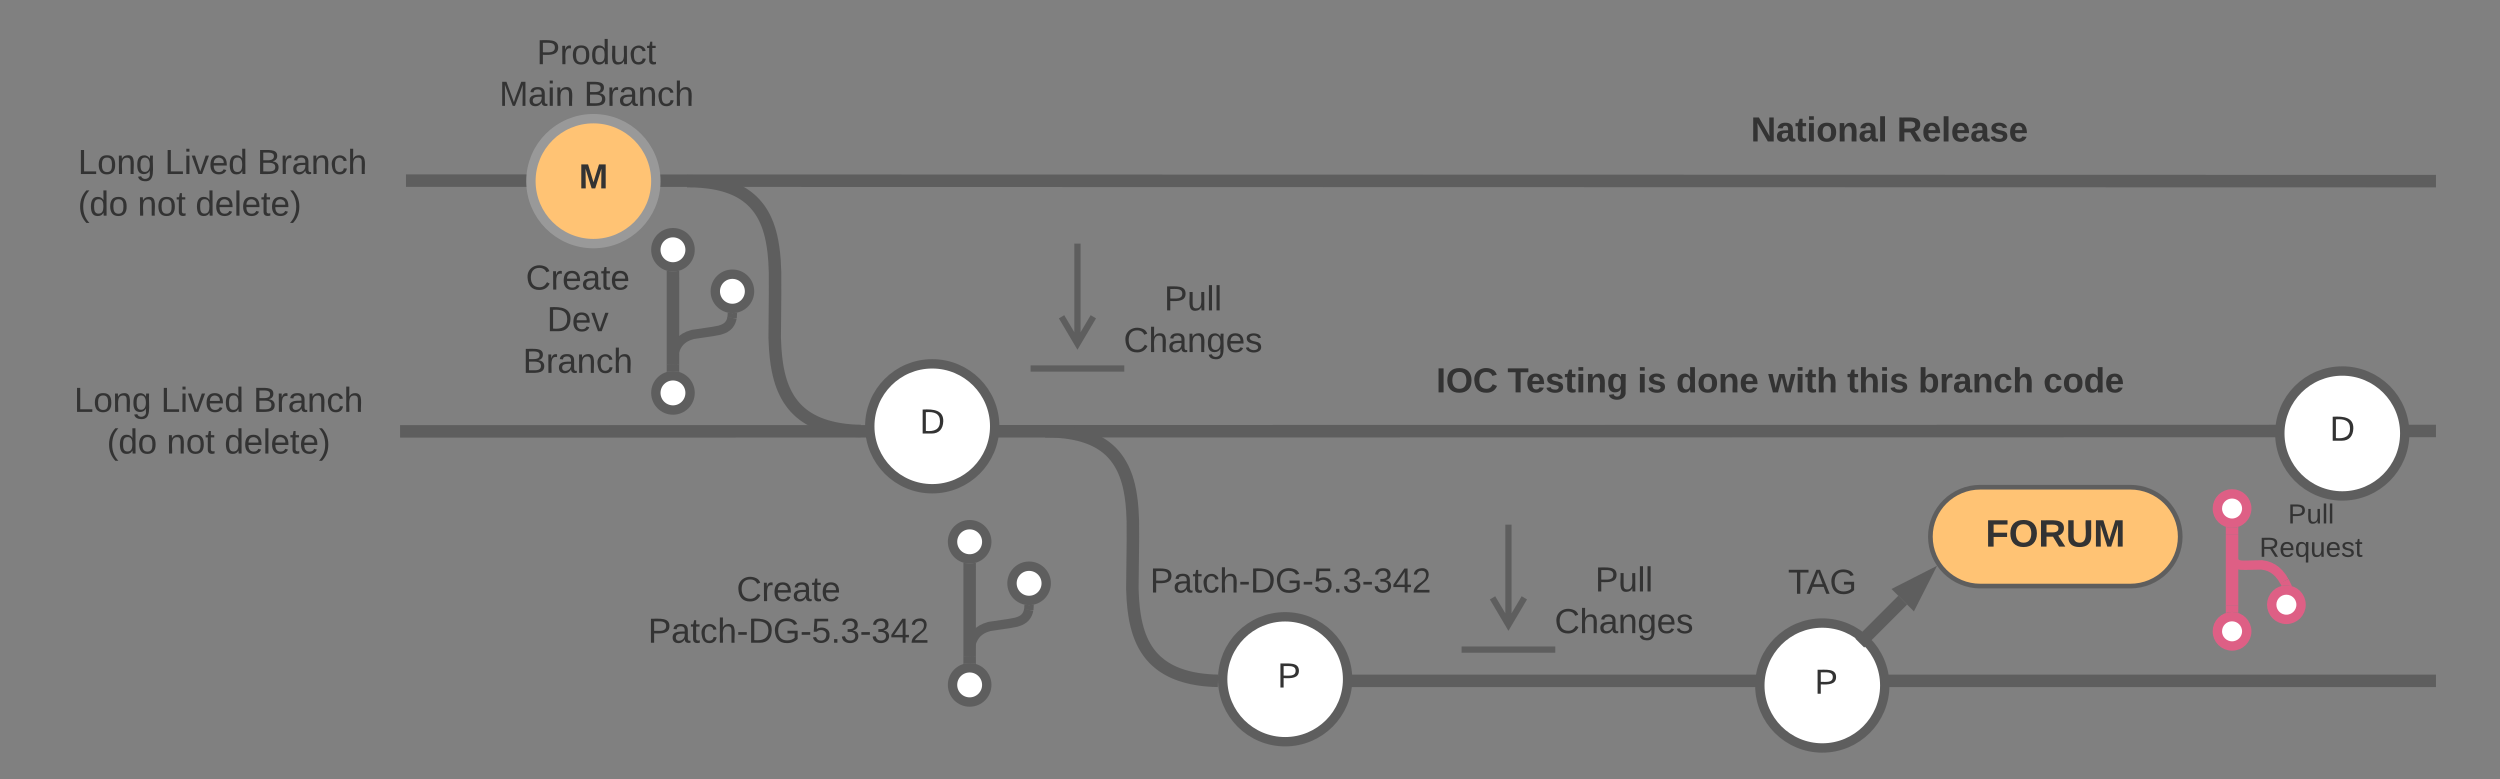 <svg xmlns="http://www.w3.org/2000/svg" xmlns:xlink="http://www.w3.org/1999/xlink" xmlns:lucid="lucid" width="1601" height="499"><rect width="100%" height="100%" fill="#808080" stroke="none"/><g transform="translate(-1700 -164)" lucid:page-tab-id="uEUKbwD0WcLB"><path d="M1964 279.67l1292 .33M1964.1 279.67h-4.1M3255.9 280h4.1" stroke="#5e5e5e" stroke-width="8" fill="none"/><path d="M1962 190c0-3.3 2.7-6 6-6h228c3.3 0 6 2.7 6 6v48c0 3.3-2.7 6-6 6h-228c-3.3 0-6-2.7-6-6z" fill="none"/><use xlink:href="#a" transform="matrix(1,0,0,1,1962,184) translate(81.759 21.111)"/><use xlink:href="#b" transform="matrix(1,0,0,1,1962,184) translate(57.747 47.778)"/><use xlink:href="#c" transform="matrix(1,0,0,1,1962,184) translate(111.944 47.778)"/><path d="M1960.2 440.26L3256 440M1960.3 440.26h-4.1M3255.9 440h4.1" stroke="#5e5e5e" stroke-width="8" fill="none"/><path d="M2120 280c0 22.1-17.9 40-40 40s-40-17.9-40-40 17.9-40 40-40 40 17.9 40 40z" stroke="#999" stroke-width="6" fill="#ffc374"/><use xlink:href="#d" transform="matrix(1,0,0,1,2045,245) translate(25.772 39.653)"/><path d="M2337 437c0 22.1-17.9 40-40 40s-40-17.9-40-40 17.9-40 40-40 40 17.9 40 40z" stroke="#5e5e5e" stroke-width="6" fill="#fff"/><use xlink:href="#e" transform="matrix(1,0,0,1,2262,402) translate(27.006 39.653)"/><path d="M3240 441.6c0 22.1-17.9 40-40 40s-40-17.9-40-40 17.9-40 40-40 40 17.9 40 40z" stroke="#5e5e5e" stroke-width="6" fill="#fff"/><use xlink:href="#e" transform="matrix(1,0,0,1,3165,406.598) translate(27.006 39.653)"/><path d="M2141.93 323.97c0 6.05-4.9 10.96-10.96 10.96-6.06 0-10.97-4.9-10.97-10.96 0-6.06 4.9-10.97 10.97-10.97 6.05 0 10.96 4.9 10.96 10.97zM2141.93 415.62c0 6.06-4.9 10.97-10.96 10.97-6.06 0-10.97-4.92-10.97-10.98 0-6.06 4.9-10.96 10.97-10.96 6.05 0 10.96 4.9 10.96 10.96zM2180 350.55c0 6.06-4.9 10.97-10.97 10.97-6.05 0-10.96-4.9-10.96-10.97 0-6.05 4.9-10.96 10.96-10.96 6.06 0 10.97 4.9 10.97 10.95z" stroke="#5e5e5e" stroke-width="6" fill="#fff"/><path d="M2130.97 397.63v-55.67" stroke="#5e5e5e" stroke-width="8" fill="none"/><path d="M2134.97 402.26l-.38-.16-3.63-.47-3.63.47-.37.16v-4.73h8zM2134.97 342.06h-8v-4.73l.37.15 3.63.48 3.62-.48.37-.15z" fill="#5e5e5e"/><path d="M2168.76 367.53l-.2.97-.43 1.3-.52 1.05-.6.9-.7.82-.85.75-1.07.7-1.42.7-2.12.72-4.4.84-12.84 1.9-2.84.95-2.04 1-1.62 1.1-1.36 1.18-1.2 1.37-1.04 1.6-.95 1.93-.84 2.48-.64 3.37-.1 1.37" stroke="#5e5e5e" stroke-width="6" fill="none"/><path d="M2171.84 367.8l-6-.37.2-3.28 3 .4 3.02-.4z" fill="#5e5e5e"/><path d="M2130.97 394.45l-.2 3.07" stroke="#5e5e5e" stroke-width="6" fill="none"/><path d="M2020 332.67c0-3.32 2.7-6 6-6h88c3.3 0 6 2.68 6 6v78c0 3.3-2.7 6-6 6h-88c-3.3 0-6-2.7-6-6z" stroke="#000" stroke-opacity="0" stroke-width="3" fill="#fff" fill-opacity="0"/><use xlink:href="#f" transform="matrix(1,0,0,1,2025,331.667) translate(11.728 17.778)"/><use xlink:href="#g" transform="matrix(1,0,0,1,2025,331.667) translate(25.278 44.444)"/><use xlink:href="#h" transform="matrix(1,0,0,1,2025,331.667) translate(9.846 71.111)"/><path d="M2144 280.06h.92l4.26.26 3.73.37 3.3.46 2.96.54 2.64.6 2.4.66 2.18.7 2 .73 1.86.75 1.72.8 1.6.82 1.5.86 1.4.88 1.33.92 1.25.95 1.2.98 1.14 1.02 1.08 1.05 1.05 1.1 1 1.17.98 1.2.95 1.28.9 1.35.9 1.44.85 1.54.83 1.66.8 1.8.8 1.94.74 2.13.73 2.37.7 2.67.66 3.03.6 3.52.57 4.22.46 5.28.33 7.22.02 14-.24 27.88.34 7.3.48 5.35.56 4.3.62 3.57.68 3.1.7 2.7.75 2.44.78 2.2.8 1.98.84 1.83.85 1.7.87 1.57.9 1.48.95 1.4.97 1.32 1 1.25 1.03 1.2 1.1 1.14 1.12 1.1 1.18 1.05 1.24 1.02 1.3.98 1.4.95 1.45.92 1.55.88 1.67.86 1.78.84 1.93.8 2.1.76 2.28.73 2.5.68 2.77.65 3.08.57 3.46.5 3.92.38 2.15.12M2144.1 280.06l-4.1-.06M2247.1 439.88l4.1.12" stroke="#5e5e5e" stroke-width="8" fill="none"/><path d="M1720 411c0-3.3 2.7-6 6-6h228c3.3 0 6 2.7 6 6v51.33c0 3.32-2.7 6-6 6h-228c-3.3 0-6-2.68-6-6z" stroke="#000" stroke-opacity="0" stroke-width="3" fill="#fff" fill-opacity="0"/><use xlink:href="#i" transform="matrix(1,0,0,1,1725,410) translate(22.469 17.778)"/><use xlink:href="#j" transform="matrix(1,0,0,1,1725,410) translate(78.025 17.778)"/><use xlink:href="#k" transform="matrix(1,0,0,1,1725,410) translate(137.222 17.778)"/><use xlink:href="#l" transform="matrix(1,0,0,1,1725,410) translate(43.488 44.444)"/><use xlink:href="#m" transform="matrix(1,0,0,1,1725,410) translate(81.698 44.444)"/><use xlink:href="#n" transform="matrix(1,0,0,1,1725,410) translate(118.735 44.444)"/><path d="M2373.34 440.24l.92.02 4.26.24 3.74.37 3.3.47 2.93.54 2.63.6 2.4.66 2.18.7 2 .72 1.85.77 1.7.8 1.6.8 1.5.86 1.4.87 1.32.9 1.26.95 1.2.97 1.12 1 1.1 1.06 1.03 1.1 1 1.15.97 1.2.93 1.28.9 1.35.88 1.43.85 1.52.84 1.64.8 1.77.77 1.92.76 2.1.72 2.36.7 2.62.64 3 .6 3.47.55 4.14.45 5.16.32 7 .03 12.58-.35 30.65.32 7.05.47 5.23.56 4.2.6 3.55.68 3.05.7 2.68.74 2.4.76 2.16.8 1.98.82 1.82.85 1.68.88 1.57.9 1.47.93 1.38.97 1.32 1 1.24 1.04 1.2 1.08 1.12 1.13 1.1 1.2 1.04 1.22 1 1.3 1 1.37.93 1.45.9 1.55.9 1.66.85 1.78.83 1.92.8 2.1.76 2.27.73 2.5.68 2.76.65 3.07.57 3.46.5 3.92.38 2.15.12M2373.44 440.24l-4.1-.06M2475.9 599.88l4.1.12M2564 600h692M2564.1 600h-4.1M3255.9 600h4.1" stroke="#5e5e5e" stroke-width="8" fill="none"/><path d="M3138.82 489.66c0 5.2-4.22 9.4-9.4 9.4-5.2 0-9.42-4.2-9.42-9.4s4.2-9.4 9.4-9.4 9.42 4.2 9.42 9.4zM3138.82 568.3c0 5.2-4.22 9.4-9.4 9.4-5.2 0-9.42-4.2-9.42-9.4s4.2-9.4 9.4-9.4 9.42 4.2 9.42 9.4zM3173.6 551.25c0 5.2-4.2 9.4-9.4 9.4s-9.4-4.2-9.4-9.4 4.2-9.4 9.4-9.4 9.4 4.2 9.4 9.4z" stroke="#de5f85" stroke-width="6" fill="#fff"/><path d="M3129.4 551.87V506.1" stroke="#de5f85" stroke-width="8" fill="none"/><path d="M3133.4 556.53l-3.92-.67-3.12.37-.95.42v-4.9h8zM3133.4 506.2h-8v-4.77l3.93.67 3.12-.38.96-.4z" fill="#de5f85"/><path d="M3129.56 520.68l.28 1.14.4 1 .44.76.46.58.5.48.57.4.7.35.9.3 1.28.22 2.6.08 10.75-.23 2.76.5 2.27.78 2.04 1.04 1.96 1.37 1.96 1.86 2.06 2.6 1.3 2.25M3129.5 520.77l-.27-3.06" stroke="#de5f85" stroke-width="6" fill="none"/><path d="M3167.8 539.42l-3.53-.6-3.12.37-.08.03-.9-1.9 5.42-2.57z" fill="#de5f85"/><path d="M3140 486c0-3.3 2.7-6 6-6h67.8c3.3 0 6 2.7 6 6v40.67c0 3.3-2.7 6-6 6H3146c-3.3 0-6-2.7-6-6z" stroke="#000" stroke-opacity="0" stroke-width="3" fill="#fff" fill-opacity="0"/><use xlink:href="#o" transform="matrix(1,0,0,1,3145,485) translate(20.235 14.222)"/><use xlink:href="#p" transform="matrix(1,0,0,1,3145,485) translate(1.938 35.556)"/><path d="M2331.93 510.97c0 6.05-4.9 10.96-10.96 10.96-6.06 0-10.97-4.9-10.97-10.96 0-6.06 4.9-10.97 10.97-10.97 6.05 0 10.96 4.9 10.96 10.97zM2331.93 602.62c0 6.06-4.9 10.97-10.96 10.97-6.06 0-10.97-4.92-10.97-10.98 0-6.06 4.9-10.96 10.97-10.96 6.05 0 10.96 4.9 10.96 10.96zM2370 537.55c0 6.06-4.9 10.97-10.97 10.97-6.05 0-10.96-4.9-10.96-10.97 0-6.05 4.9-10.96 10.96-10.96 6.06 0 10.97 4.9 10.97 10.95z" stroke="#5e5e5e" stroke-width="6" fill="#fff"/><path d="M2320.97 584.63v-55.67" stroke="#5e5e5e" stroke-width="8" fill="none"/><path d="M2324.97 589.26l-.38-.16-3.63-.47-3.63.47-.37.16v-4.73h8zM2324.97 529.06h-8v-4.73l.37.15 3.63.48 3.62-.48.37-.15z" fill="#5e5e5e"/><path d="M2358.76 554.53l-.2.97-.43 1.3-.52 1.05-.6.9-.7.82-.85.75-1.07.7-1.42.7-2.12.72-4.4.84-12.84 1.9-2.84.95-2.04 1-1.62 1.1-1.36 1.18-1.2 1.37-1.04 1.6-.95 1.93-.84 2.48-.64 3.37-.1 1.37" stroke="#5e5e5e" stroke-width="6" fill="none"/><path d="M2361.84 554.8l-6-.37.2-3.28 3 .4 3.02-.4z" fill="#5e5e5e"/><path d="M2320.97 581.45l-.2 3.07" stroke="#5e5e5e" stroke-width="6" fill="none"/><path d="M2100 519.67c0-3.32 2.7-6 6-6h198c3.3 0 6 2.68 6 6v78c0 3.3-2.7 6-6 6h-198c-3.3 0-6-2.7-6-6z" stroke="#000" stroke-opacity="0" stroke-width="3" fill="#fff" fill-opacity="0"/><use xlink:href="#f" transform="matrix(1,0,0,1,2105,518.667) translate(66.728 30.278)"/><use xlink:href="#q" transform="matrix(1,0,0,1,2105,518.667) translate(10 56.944)"/><path d="M2362 400h56M2362.05 400H2360M2417.95 400h2.05M2390 322v62.36M2390 322.05V320M2379.82 366.86l10.18 17.2 10.18-17.2" stroke="#5e5e5e" stroke-width="4" fill="none"/><path d="M2414 346c0-3.3 2.7-6 6-6h88c3.3 0 6 2.7 6 6v48c0 3.3-2.7 6-6 6h-88c-3.3 0-6-2.7-6-6z" stroke="#000" stroke-opacity="0" stroke-width="3" fill="#fff" fill-opacity="0"/><use xlink:href="#r" transform="matrix(1,0,0,1,2419,345) translate(26.543 17.778)"/><use xlink:href="#s" transform="matrix(1,0,0,1,2419,345) translate(0.586 44.444)"/><path d="M2638 580h56M2638.05 580H2636M2693.95 580h2.05M2666 502v62.36M2666 502.05V500M2655.82 546.86l10.18 17.2 10.18-17.2" stroke="#5e5e5e" stroke-width="4" fill="none"/><path d="M2690 526c0-3.3 2.7-6 6-6h88c3.3 0 6 2.7 6 6v48c0 3.3-2.7 6-6 6h-88c-3.3 0-6-2.7-6-6z" stroke="#000" stroke-opacity="0" stroke-width="3" fill="#fff" fill-opacity="0"/><use xlink:href="#r" transform="matrix(1,0,0,1,2695,525) translate(26.543 17.778)"/><use xlink:href="#s" transform="matrix(1,0,0,1,2695,525) translate(0.586 44.444)"/><path d="M2563 599c0 22.1-17.9 40-40 40s-40-17.9-40-40 17.9-40 40-40 40 17.9 40 40z" stroke="#5e5e5e" stroke-width="6" fill="#fff"/><path d="M2507.03 575c0-3.3 2.68-6 6-6h25c3.3 0 6 2.7 6 6v48c0 3.3-2.7 6-6 6h-25c-3.32 0-6-2.7-6-6z" stroke="#000" stroke-opacity="0" stroke-width="3" fill="#fff" fill-opacity="0"/><use xlink:href="#t" transform="matrix(1,0,0,1,2512.029,574) translate(6.093 30.278)"/><path d="M2456 522c0-3.3 2.7-6 6-6h128.07c3.3 0 6 2.7 6 6v33.04c0 3.3-2.7 6-6 6H2462c-3.3 0-6-2.7-6-6z" stroke="#000" stroke-opacity="0" stroke-width="3" fill="#fff" fill-opacity="0"/><use xlink:href="#q" transform="matrix(1,0,0,1,2461,521) translate(-24.5 22.444)"/><path d="M2907 603c0 22.1-17.9 40-40 40s-40-17.9-40-40 17.9-40 40-40 40 17.9 40 40z" stroke="#5e5e5e" stroke-width="6" fill="#fff"/><path d="M2851.03 579c0-3.3 2.68-6 6-6h25c3.3 0 6 2.7 6 6v48c0 3.3-2.7 6-6 6h-25c-3.32 0-6-2.7-6-6z" stroke="#000" stroke-opacity="0" stroke-width="3" fill="#fff" fill-opacity="0"/><use xlink:href="#t" transform="matrix(1,0,0,1,2856.029,578) translate(6.093 30.278)"/><path d="M2893.83 573l24.66-24.65M2893.9 572.94l-2.9 2.9" stroke="#5e5e5e" stroke-width="8" fill="none"/><path d="M2931.4 535.43l-6.8 13.37-6.56-6.56z" stroke="#5e5e5e" stroke-width="8" fill="#5e5e5e"/><path d="M3064.22 476c17.67 0 32 14.18 32 31.67 0 17.5-14.33 31.66-32 31.66h-96c-17.67 0-32-14.17-32-31.66 0-17.5 14.33-31.67 32-31.67z" stroke="#5e5e5e" stroke-width="3" fill="#ffc374"/><g><use xlink:href="#u" transform="matrix(1,0,0,1,2941.22,481) translate(30.321 33.056)"/></g><path d="M2747 515c0-3.3 2.7-6 6-6h228c3.3 0 6 2.7 6 6v48c0 3.3-2.7 6-6 6h-228c-3.3 0-6-2.7-6-6z" stroke="#000" stroke-opacity="0" stroke-width="3" fill="#fff" fill-opacity="0"/><g><use xlink:href="#v" transform="matrix(1,0,0,1,2752,514) translate(93.025 30.278)"/></g><path d="M1744.94 252.67H1940V316h-195.06z" fill="#fff" fill-opacity="0"/><g><use xlink:href="#i" transform="matrix(1,0,0,1,1749.938,257.667) translate(0 17.778)"/><use xlink:href="#j" transform="matrix(1,0,0,1,1749.938,257.667) translate(55.556 17.778)"/><use xlink:href="#k" transform="matrix(1,0,0,1,1749.938,257.667) translate(114.753 17.778)"/><use xlink:href="#l" transform="matrix(1,0,0,1,1749.938,257.667) translate(0 44.444)"/><use xlink:href="#m" transform="matrix(1,0,0,1,1749.938,257.667) translate(38.21 44.444)"/><use xlink:href="#n" transform="matrix(1,0,0,1,1749.938,257.667) translate(75.247 44.444)"/></g><path d="M2560 386c0-3.3 2.7-6 6-6h548c3.3 0 6 2.7 6 6v47.37c0 3.3-2.7 6-6 6h-548c-3.3 0-6-2.7-6-6z" stroke="#000" stroke-opacity="0" stroke-width="3" fill="#fff" fill-opacity="0"/><g><use xlink:href="#w" transform="matrix(1,0,0,1,2565,385) translate(54.753 30.278)"/><use xlink:href="#x" transform="matrix(1,0,0,1,2565,385) translate(100.37 30.278)"/><use xlink:href="#y" transform="matrix(1,0,0,1,2565,385) translate(183.642 30.278)"/><use xlink:href="#z" transform="matrix(1,0,0,1,2565,385) translate(208.333 30.278)"/><use xlink:href="#A" transform="matrix(1,0,0,1,2565,385) translate(267.407 30.278)"/><use xlink:href="#B" transform="matrix(1,0,0,1,2565,385) translate(317.901 30.278)"/><use xlink:href="#C" transform="matrix(1,0,0,1,2565,385) translate(363.457 30.278)"/><use xlink:href="#D" transform="matrix(1,0,0,1,2565,385) translate(443.519 30.278)"/></g><path d="M2680 224.33c0-3.3 2.7-6 6-6h448c3.3 0 6 2.7 6 6v51.34c0 3.3-2.7 6-6 6h-448c-3.3 0-6-2.7-6-6z" stroke="#000" stroke-opacity="0" stroke-width="3" fill="#fff" fill-opacity="0"/><g><use xlink:href="#E" transform="matrix(1,0,0,1,2685,223.333) translate(136.265 31.278)"/><use xlink:href="#F" transform="matrix(1,0,0,1,2685,223.333) translate(229.846 31.278)"/></g><defs><path fill="#333" d="M30-248c87 1 191-15 191 75 0 78-77 80-158 76V0H30v-248zm33 125c57 0 124 11 124-50 0-59-68-47-124-48v98" id="G"/><path fill="#333" d="M114-163C36-179 61-72 57 0H25l-1-190h30c1 12-1 29 2 39 6-27 23-49 58-41v29" id="H"/><path fill="#333" d="M100-194c62-1 85 37 85 99 1 63-27 99-86 99S16-35 15-95c0-66 28-99 85-99zM99-20c44 1 53-31 53-75 0-43-8-75-51-75s-53 32-53 75 10 74 51 75" id="I"/><path fill="#333" d="M85-194c31 0 48 13 60 33l-1-100h32l1 261h-30c-2-10 0-23-3-31C134-8 116 4 85 4 32 4 16-35 15-94c0-66 23-100 70-100zm9 24c-40 0-46 34-46 75 0 40 6 74 45 74 42 0 51-32 51-76 0-42-9-74-50-73" id="J"/><path fill="#333" d="M84 4C-5 8 30-112 23-190h32v120c0 31 7 50 39 49 72-2 45-101 50-169h31l1 190h-30c-1-10 1-25-2-33-11 22-28 36-60 37" id="K"/><path fill="#333" d="M96-169c-40 0-48 33-48 73s9 75 48 75c24 0 41-14 43-38l32 2c-6 37-31 61-74 61-59 0-76-41-82-99-10-93 101-131 147-64 4 7 5 14 7 22l-32 3c-4-21-16-35-41-35" id="L"/><path fill="#333" d="M59-47c-2 24 18 29 38 22v24C64 9 27 4 27-40v-127H5v-23h24l9-43h21v43h35v23H59v120" id="M"/><g id="a"><use transform="matrix(0.062,0,0,0.062,0,0)" xlink:href="#G"/><use transform="matrix(0.062,0,0,0.062,14.815,0)" xlink:href="#H"/><use transform="matrix(0.062,0,0,0.062,22.16,0)" xlink:href="#I"/><use transform="matrix(0.062,0,0,0.062,34.506,0)" xlink:href="#J"/><use transform="matrix(0.062,0,0,0.062,46.852,0)" xlink:href="#K"/><use transform="matrix(0.062,0,0,0.062,59.198,0)" xlink:href="#L"/><use transform="matrix(0.062,0,0,0.062,70.309,0)" xlink:href="#M"/></g><path fill="#333" d="M240 0l2-218c-23 76-54 145-80 218h-23L58-218 59 0H30v-248h44l77 211c21-75 51-140 76-211h43V0h-30" id="N"/><path fill="#333" d="M141-36C126-15 110 5 73 4 37 3 15-17 15-53c-1-64 63-63 125-63 3-35-9-54-41-54-24 1-41 7-42 31l-33-3c5-37 33-52 76-52 45 0 72 20 72 64v82c-1 20 7 32 28 27v20c-31 9-61-2-59-35zM48-53c0 20 12 33 32 33 41-3 63-29 60-74-43 2-92-5-92 41" id="O"/><path fill="#333" d="M24-231v-30h32v30H24zM24 0v-190h32V0H24" id="P"/><path fill="#333" d="M117-194c89-4 53 116 60 194h-32v-121c0-31-8-49-39-48C34-167 62-67 57 0H25l-1-190h30c1 10-1 24 2 32 11-22 29-35 61-36" id="Q"/><g id="b"><use transform="matrix(0.062,0,0,0.062,0,0)" xlink:href="#N"/><use transform="matrix(0.062,0,0,0.062,18.457,0)" xlink:href="#O"/><use transform="matrix(0.062,0,0,0.062,30.802,0)" xlink:href="#P"/><use transform="matrix(0.062,0,0,0.062,35.679,0)" xlink:href="#Q"/></g><path fill="#333" d="M160-131c35 5 61 23 61 61C221 17 115-2 30 0v-248c76 3 177-17 177 60 0 33-19 50-47 57zm-97-11c50-1 110 9 110-42 0-47-63-36-110-37v79zm0 115c55-2 124 14 124-45 0-56-70-42-124-44v89" id="R"/><path fill="#333" d="M106-169C34-169 62-67 57 0H25v-261h32l-1 103c12-21 28-36 61-36 89 0 53 116 60 194h-32v-121c2-32-8-49-39-48" id="S"/><g id="c"><use transform="matrix(0.062,0,0,0.062,0,0)" xlink:href="#R"/><use transform="matrix(0.062,0,0,0.062,14.815,0)" xlink:href="#H"/><use transform="matrix(0.062,0,0,0.062,22.16,0)" xlink:href="#O"/><use transform="matrix(0.062,0,0,0.062,34.506,0)" xlink:href="#Q"/><use transform="matrix(0.062,0,0,0.062,46.852,0)" xlink:href="#L"/><use transform="matrix(0.062,0,0,0.062,57.963,0)" xlink:href="#S"/></g><path fill="#333" d="M230 0l2-204L168 0h-37L68-204 70 0H24v-248h70l56 185 57-185h69V0h-46" id="T"/><use transform="matrix(0.062,0,0,0.062,0,0)" xlink:href="#T" id="d"/><path fill="#333" d="M30-248c118-7 216 8 213 122C240-48 200 0 122 0H30v-248zM63-27c89 8 146-16 146-99s-60-101-146-95v194" id="U"/><use transform="matrix(0.062,0,0,0.062,0,0)" xlink:href="#U" id="e"/><path fill="#333" d="M212-179c-10-28-35-45-73-45-59 0-87 40-87 99 0 60 29 101 89 101 43 0 62-24 78-52l27 14C228-24 195 4 139 4 59 4 22-46 18-125c-6-104 99-153 187-111 19 9 31 26 39 46" id="V"/><path fill="#333" d="M100-194c63 0 86 42 84 106H49c0 40 14 67 53 68 26 1 43-12 49-29l28 8c-11 28-37 45-77 45C44 4 14-33 15-96c1-61 26-98 85-98zm52 81c6-60-76-77-97-28-3 7-6 17-6 28h103" id="W"/><g id="f"><use transform="matrix(0.062,0,0,0.062,0,0)" xlink:href="#V"/><use transform="matrix(0.062,0,0,0.062,15.988,0)" xlink:href="#H"/><use transform="matrix(0.062,0,0,0.062,23.333,0)" xlink:href="#W"/><use transform="matrix(0.062,0,0,0.062,35.679,0)" xlink:href="#O"/><use transform="matrix(0.062,0,0,0.062,48.025,0)" xlink:href="#M"/><use transform="matrix(0.062,0,0,0.062,54.198,0)" xlink:href="#W"/></g><path fill="#333" d="M108 0H70L1-190h34L89-25l56-165h34" id="X"/><g id="g"><use transform="matrix(0.062,0,0,0.062,0,0)" xlink:href="#U"/><use transform="matrix(0.062,0,0,0.062,15.988,0)" xlink:href="#W"/><use transform="matrix(0.062,0,0,0.062,28.333,0)" xlink:href="#X"/></g><g id="h"><use transform="matrix(0.062,0,0,0.062,0,0)" xlink:href="#R"/><use transform="matrix(0.062,0,0,0.062,14.815,0)" xlink:href="#H"/><use transform="matrix(0.062,0,0,0.062,22.16,0)" xlink:href="#O"/><use transform="matrix(0.062,0,0,0.062,34.506,0)" xlink:href="#Q"/><use transform="matrix(0.062,0,0,0.062,46.852,0)" xlink:href="#L"/><use transform="matrix(0.062,0,0,0.062,57.963,0)" xlink:href="#S"/></g><path fill="#333" d="M30 0v-248h33v221h125V0H30" id="Y"/><path fill="#333" d="M177-190C167-65 218 103 67 71c-23-6-38-20-44-43l32-5c15 47 100 32 89-28v-30C133-14 115 1 83 1 29 1 15-40 15-95c0-56 16-97 71-98 29-1 48 16 59 35 1-10 0-23 2-32h30zM94-22c36 0 50-32 50-73 0-42-14-75-50-75-39 0-46 34-46 75s6 73 46 73" id="Z"/><g id="i"><use transform="matrix(0.062,0,0,0.062,0,0)" xlink:href="#Y"/><use transform="matrix(0.062,0,0,0.062,12.346,0)" xlink:href="#I"/><use transform="matrix(0.062,0,0,0.062,24.691,0)" xlink:href="#Q"/><use transform="matrix(0.062,0,0,0.062,37.037,0)" xlink:href="#Z"/></g><g id="j"><use transform="matrix(0.062,0,0,0.062,0,0)" xlink:href="#Y"/><use transform="matrix(0.062,0,0,0.062,12.346,0)" xlink:href="#P"/><use transform="matrix(0.062,0,0,0.062,17.222,0)" xlink:href="#X"/><use transform="matrix(0.062,0,0,0.062,28.333,0)" xlink:href="#W"/><use transform="matrix(0.062,0,0,0.062,40.679,0)" xlink:href="#J"/></g><g id="k"><use transform="matrix(0.062,0,0,0.062,0,0)" xlink:href="#R"/><use transform="matrix(0.062,0,0,0.062,14.815,0)" xlink:href="#H"/><use transform="matrix(0.062,0,0,0.062,22.16,0)" xlink:href="#O"/><use transform="matrix(0.062,0,0,0.062,34.506,0)" xlink:href="#Q"/><use transform="matrix(0.062,0,0,0.062,46.852,0)" xlink:href="#L"/><use transform="matrix(0.062,0,0,0.062,57.963,0)" xlink:href="#S"/></g><path fill="#333" d="M87 75C49 33 22-17 22-94c0-76 28-126 65-167h31c-38 41-64 92-64 168S80 34 118 75H87" id="aa"/><g id="l"><use transform="matrix(0.062,0,0,0.062,0,0)" xlink:href="#aa"/><use transform="matrix(0.062,0,0,0.062,7.346,0)" xlink:href="#J"/><use transform="matrix(0.062,0,0,0.062,19.691,0)" xlink:href="#I"/></g><g id="m"><use transform="matrix(0.062,0,0,0.062,0,0)" xlink:href="#Q"/><use transform="matrix(0.062,0,0,0.062,12.346,0)" xlink:href="#I"/><use transform="matrix(0.062,0,0,0.062,24.691,0)" xlink:href="#M"/></g><path fill="#333" d="M24 0v-261h32V0H24" id="ab"/><path fill="#333" d="M33-261c38 41 65 92 65 168S71 34 33 75H2C39 34 66-17 66-93S39-220 2-261h31" id="ac"/><g id="n"><use transform="matrix(0.062,0,0,0.062,0,0)" xlink:href="#J"/><use transform="matrix(0.062,0,0,0.062,12.346,0)" xlink:href="#W"/><use transform="matrix(0.062,0,0,0.062,24.691,0)" xlink:href="#ab"/><use transform="matrix(0.062,0,0,0.062,29.568,0)" xlink:href="#W"/><use transform="matrix(0.062,0,0,0.062,41.914,0)" xlink:href="#M"/><use transform="matrix(0.062,0,0,0.062,48.086,0)" xlink:href="#W"/><use transform="matrix(0.062,0,0,0.062,60.432,0)" xlink:href="#ac"/></g><g id="o"><use transform="matrix(0.049,0,0,0.049,0,0)" xlink:href="#G"/><use transform="matrix(0.049,0,0,0.049,11.852,0)" xlink:href="#K"/><use transform="matrix(0.049,0,0,0.049,21.728,0)" xlink:href="#ab"/><use transform="matrix(0.049,0,0,0.049,25.63,0)" xlink:href="#ab"/></g><path fill="#333" d="M233-177c-1 41-23 64-60 70L243 0h-38l-65-103H63V0H30v-248c88 3 205-21 203 71zM63-129c60-2 137 13 137-47 0-61-80-42-137-45v92" id="ad"/><path fill="#333" d="M145-31C134-9 116 4 85 4 32 4 16-35 15-94c0-59 17-99 70-100 32-1 48 14 60 33 0-11-1-24 2-32h30l-1 268h-32zM93-21c41 0 51-33 51-76s-8-73-50-73c-40 0-46 35-46 75s5 74 45 74" id="ae"/><path fill="#333" d="M135-143c-3-34-86-38-87 0 15 53 115 12 119 90S17 21 10-45l28-5c4 36 97 45 98 0-10-56-113-15-118-90-4-57 82-63 122-42 12 7 21 19 24 35" id="af"/><g id="p"><use transform="matrix(0.049,0,0,0.049,0,0)" xlink:href="#ad"/><use transform="matrix(0.049,0,0,0.049,12.79,0)" xlink:href="#W"/><use transform="matrix(0.049,0,0,0.049,22.667,0)" xlink:href="#ae"/><use transform="matrix(0.049,0,0,0.049,32.543,0)" xlink:href="#K"/><use transform="matrix(0.049,0,0,0.049,42.42,0)" xlink:href="#W"/><use transform="matrix(0.049,0,0,0.049,52.296,0)" xlink:href="#af"/><use transform="matrix(0.049,0,0,0.049,61.185,0)" xlink:href="#M"/></g><path fill="#333" d="M16-82v-28h88v28H16" id="ag"/><path fill="#333" d="M143 4C61 4 22-44 18-125c-5-107 100-154 193-111 17 8 29 25 37 43l-32 9c-13-25-37-40-76-40-61 0-88 39-88 99 0 61 29 100 91 101 35 0 62-11 79-27v-45h-74v-28h105v86C228-13 192 4 143 4" id="ah"/><path fill="#333" d="M54-142c48-35 137-8 131 61C196 18 31 33 14-55l32-4c7 23 22 37 52 37 35-1 51-22 54-58 4-55-73-65-99-34H22l8-134h141v27H59" id="ai"/><path fill="#333" d="M33 0v-38h34V0H33" id="aj"/><path fill="#333" d="M126-127c33 6 58 20 58 59 0 88-139 92-164 29-3-8-5-16-6-25l32-3c6 27 21 44 54 44 32 0 52-15 52-46 0-38-36-46-79-43v-28c39 1 72-4 72-42 0-27-17-43-46-43-28 0-47 15-49 41l-32-3c6-42 35-63 81-64 48-1 79 21 79 65 0 36-21 52-52 59" id="ak"/><path fill="#333" d="M155-56V0h-30v-56H8v-25l114-167h33v167h35v25h-35zm-30-156c-27 46-58 90-88 131h88v-131" id="al"/><path fill="#333" d="M101-251c82-7 93 87 43 132L82-64C71-53 59-42 53-27h129V0H18c2-99 128-94 128-182 0-28-16-43-45-43s-46 15-49 41l-32-3c6-41 34-60 81-64" id="am"/><g id="q"><use transform="matrix(0.062,0,0,0.062,0,0)" xlink:href="#G"/><use transform="matrix(0.062,0,0,0.062,14.815,0)" xlink:href="#O"/><use transform="matrix(0.062,0,0,0.062,27.16,0)" xlink:href="#M"/><use transform="matrix(0.062,0,0,0.062,33.333,0)" xlink:href="#L"/><use transform="matrix(0.062,0,0,0.062,44.444,0)" xlink:href="#S"/><use transform="matrix(0.062,0,0,0.062,56.79,0)" xlink:href="#ag"/><use transform="matrix(0.062,0,0,0.062,64.136,0)" xlink:href="#U"/><use transform="matrix(0.062,0,0,0.062,80.123,0)" xlink:href="#ah"/><use transform="matrix(0.062,0,0,0.062,97.407,0)" xlink:href="#ag"/><use transform="matrix(0.062,0,0,0.062,104.753,0)" xlink:href="#ai"/><use transform="matrix(0.062,0,0,0.062,117.099,0)" xlink:href="#aj"/><use transform="matrix(0.062,0,0,0.062,123.272,0)" xlink:href="#ak"/><use transform="matrix(0.062,0,0,0.062,135.617,0)" xlink:href="#ag"/><use transform="matrix(0.062,0,0,0.062,142.963,0)" xlink:href="#ak"/><use transform="matrix(0.062,0,0,0.062,155.309,0)" xlink:href="#al"/><use transform="matrix(0.062,0,0,0.062,167.654,0)" xlink:href="#am"/></g><g id="r"><use transform="matrix(0.062,0,0,0.062,0,0)" xlink:href="#G"/><use transform="matrix(0.062,0,0,0.062,14.815,0)" xlink:href="#K"/><use transform="matrix(0.062,0,0,0.062,27.16,0)" xlink:href="#ab"/><use transform="matrix(0.062,0,0,0.062,32.037,0)" xlink:href="#ab"/></g><g id="s"><use transform="matrix(0.062,0,0,0.062,0,0)" xlink:href="#V"/><use transform="matrix(0.062,0,0,0.062,15.988,0)" xlink:href="#S"/><use transform="matrix(0.062,0,0,0.062,28.333,0)" xlink:href="#O"/><use transform="matrix(0.062,0,0,0.062,40.679,0)" xlink:href="#Q"/><use transform="matrix(0.062,0,0,0.062,53.025,0)" xlink:href="#Z"/><use transform="matrix(0.062,0,0,0.062,65.37,0)" xlink:href="#W"/><use transform="matrix(0.062,0,0,0.062,77.716,0)" xlink:href="#af"/></g><use transform="matrix(0.062,0,0,0.062,0,0)" xlink:href="#G" id="t"/><path fill="#333" d="M76-208v77h127v40H76V0H24v-248h183v40H76" id="an"/><path fill="#333" d="M140-251c80 0 125 45 125 126S219 4 139 4C58 4 15-44 15-125s44-126 125-126zm-1 214c52 0 73-35 73-88 0-50-21-86-72-86-52 0-73 35-73 86s22 88 72 88" id="ao"/><path fill="#333" d="M240-174c0 40-23 61-54 70L253 0h-59l-57-94H76V0H24v-248c93 4 217-23 216 74zM76-134c48-2 112 12 112-38 0-48-66-32-112-35v73" id="ap"/><path fill="#333" d="M238-95c0 69-44 99-111 99C63 4 22-25 22-93v-155h51v151c-1 38 19 59 55 60 90 1 49-130 58-211h52v153" id="aq"/><g id="u"><use transform="matrix(0.068,0,0,0.068,0,0)" xlink:href="#an"/><use transform="matrix(0.068,0,0,0.068,14.87,0)" xlink:href="#ao"/><use transform="matrix(0.068,0,0,0.068,33.883,0)" xlink:href="#ap"/><use transform="matrix(0.068,0,0,0.068,51.469,0)" xlink:href="#aq"/><use transform="matrix(0.068,0,0,0.068,69.056,0)" xlink:href="#T"/></g><path fill="#333" d="M127-220V0H93v-220H8v-28h204v28h-85" id="ar"/><path fill="#333" d="M205 0l-28-72H64L36 0H1l101-248h38L239 0h-34zm-38-99l-47-123c-12 45-31 82-46 123h93" id="as"/><g id="v"><use transform="matrix(0.062,0,0,0.062,0,0)" xlink:href="#ar"/><use transform="matrix(0.062,0,0,0.062,11.852,0)" xlink:href="#as"/><use transform="matrix(0.062,0,0,0.062,26.667,0)" xlink:href="#ah"/></g><path fill="#333" d="M24 0v-248h52V0H24" id="at"/><path fill="#333" d="M67-125c0 53 21 87 73 88 37 1 54-22 65-47l45 17C233-25 199 4 140 4 58 4 20-42 15-125 8-235 124-281 211-232c18 10 29 29 36 50l-46 12c-8-25-30-41-62-41-52 0-71 34-72 86" id="au"/><g id="w"><use transform="matrix(0.062,0,0,0.062,0,0)" xlink:href="#at"/><use transform="matrix(0.062,0,0,0.062,6.173,0)" xlink:href="#ao"/><use transform="matrix(0.062,0,0,0.062,23.457,0)" xlink:href="#au"/></g><path fill="#333" d="M136-208V0H84v-208H4v-40h212v40h-80" id="av"/><path fill="#333" d="M185-48c-13 30-37 53-82 52C43 2 14-33 14-96s30-98 90-98c62 0 83 45 84 108H66c0 31 8 55 39 56 18 0 30-7 34-22zm-45-69c5-46-57-63-70-21-2 6-4 13-4 21h74" id="aw"/><path fill="#333" d="M137-138c1-29-70-34-71-4 15 46 118 7 119 86 1 83-164 76-172 9l43-7c4 19 20 25 44 25 33 8 57-30 24-41C81-84 22-81 20-136c-2-80 154-74 161-7" id="ax"/><path fill="#333" d="M115-3C79 11 28 4 28-45v-112H4v-33h27l15-45h31v45h36v33H77v99c-1 23 16 31 38 25v30" id="ay"/><path fill="#333" d="M25-224v-37h50v37H25zM25 0v-190h50V0H25" id="az"/><path fill="#333" d="M135-194c87-1 58 113 63 194h-50c-7-57 23-157-34-157-59 0-34 97-39 157H25l-1-190h47c2 12-1 28 3 38 12-26 28-41 61-42" id="aA"/><path fill="#333" d="M195-6C206 82 75 100 31 46c-4-6-6-13-8-21l49-6c3 16 16 24 34 25 40 0 42-37 40-79-11 22-30 35-61 35-53 0-70-43-70-97 0-56 18-96 73-97 30 0 46 14 59 34l2-30h47zm-90-29c32 0 41-27 41-63 0-35-9-62-40-62-32 0-39 29-40 63 0 36 9 62 39 62" id="aB"/><g id="x"><use transform="matrix(0.062,0,0,0.062,0,0)" xlink:href="#av"/><use transform="matrix(0.062,0,0,0.062,11.852,0)" xlink:href="#aw"/><use transform="matrix(0.062,0,0,0.062,24.198,0)" xlink:href="#ax"/><use transform="matrix(0.062,0,0,0.062,36.543,0)" xlink:href="#ay"/><use transform="matrix(0.062,0,0,0.062,43.889,0)" xlink:href="#az"/><use transform="matrix(0.062,0,0,0.062,50.062,0)" xlink:href="#aA"/><use transform="matrix(0.062,0,0,0.062,63.58,0)" xlink:href="#aB"/></g><g id="y"><use transform="matrix(0.062,0,0,0.062,0,0)" xlink:href="#az"/><use transform="matrix(0.062,0,0,0.062,6.173,0)" xlink:href="#ax"/></g><path fill="#333" d="M88-194c31-1 46 15 58 34l-1-101h50l1 261h-48c-2-10 0-23-3-31C134-8 116 4 84 4 32 4 16-41 15-95c0-56 19-97 73-99zm17 164c33 0 40-30 41-66 1-37-9-64-41-64s-38 30-39 65c0 43 13 65 39 65" id="aC"/><path fill="#333" d="M110-194c64 0 96 36 96 99 0 64-35 99-97 99-61 0-95-36-95-99 0-62 34-99 96-99zm-1 164c35 0 45-28 45-65 0-40-10-65-43-65-34 0-45 26-45 65 0 36 10 65 43 65" id="aD"/><g id="z"><use transform="matrix(0.062,0,0,0.062,0,0)" xlink:href="#aC"/><use transform="matrix(0.062,0,0,0.062,13.519,0)" xlink:href="#aD"/><use transform="matrix(0.062,0,0,0.062,27.037,0)" xlink:href="#aA"/><use transform="matrix(0.062,0,0,0.062,40.556,0)" xlink:href="#aw"/></g><path fill="#333" d="M231 0h-52l-39-155L100 0H48L-1-190h46L77-45c9-52 24-97 36-145h53l37 145 32-145h46" id="aE"/><path fill="#333" d="M114-157C55-157 80-60 75 0H25v-261h50l-1 109c12-26 28-41 61-42 86-1 58 113 63 194h-50c-7-57 23-157-34-157" id="aF"/><g id="A"><use transform="matrix(0.062,0,0,0.062,0,0)" xlink:href="#aE"/><use transform="matrix(0.062,0,0,0.062,17.284,0)" xlink:href="#az"/><use transform="matrix(0.062,0,0,0.062,23.457,0)" xlink:href="#ay"/><use transform="matrix(0.062,0,0,0.062,30.802,0)" xlink:href="#aF"/></g><g id="B"><use transform="matrix(0.062,0,0,0.062,0,0)" xlink:href="#ay"/><use transform="matrix(0.062,0,0,0.062,7.346,0)" xlink:href="#aF"/><use transform="matrix(0.062,0,0,0.062,20.864,0)" xlink:href="#az"/><use transform="matrix(0.062,0,0,0.062,27.037,0)" xlink:href="#ax"/></g><path fill="#333" d="M135-194c52 0 70 43 70 98 0 56-19 99-73 100-30 1-46-15-58-35L72 0H24l1-261h50v104c11-23 29-37 60-37zM114-30c31 0 40-27 40-66 0-37-7-63-39-63s-41 28-41 65c0 36 8 64 40 64" id="aG"/><path fill="#333" d="M135-150c-39-12-60 13-60 57V0H25l-1-190h47c2 13-1 29 3 40 6-28 27-53 61-41v41" id="aH"/><path fill="#333" d="M133-34C117-15 103 5 69 4 32 3 11-16 11-54c-1-60 55-63 116-61 1-26-3-47-28-47-18 1-26 9-28 27l-52-2c7-38 36-58 82-57s74 22 75 68l1 82c-1 14 12 18 25 15v27c-30 8-71 5-69-32zm-48 3c29 0 43-24 42-57-32 0-66-3-65 30 0 17 8 27 23 27" id="aI"/><path fill="#333" d="M190-63c-7 42-38 67-86 67-59 0-84-38-90-98-12-110 154-137 174-36l-49 2c-2-19-15-32-35-32-30 0-35 28-38 64-6 74 65 87 74 30" id="aJ"/><g id="C"><use transform="matrix(0.062,0,0,0.062,0,0)" xlink:href="#aG"/><use transform="matrix(0.062,0,0,0.062,13.519,0)" xlink:href="#aH"/><use transform="matrix(0.062,0,0,0.062,22.16,0)" xlink:href="#aI"/><use transform="matrix(0.062,0,0,0.062,34.506,0)" xlink:href="#aA"/><use transform="matrix(0.062,0,0,0.062,48.025,0)" xlink:href="#aJ"/><use transform="matrix(0.062,0,0,0.062,60.37,0)" xlink:href="#aF"/></g><g id="D"><use transform="matrix(0.062,0,0,0.062,0,0)" xlink:href="#aJ"/><use transform="matrix(0.062,0,0,0.062,12.346,0)" xlink:href="#aD"/><use transform="matrix(0.062,0,0,0.062,25.864,0)" xlink:href="#aC"/><use transform="matrix(0.062,0,0,0.062,39.383,0)" xlink:href="#aw"/></g><path fill="#333" d="M175 0L67-191c6 58 2 128 3 191H24v-248h59L193-55c-6-58-2-129-3-193h46V0h-61" id="aK"/><path fill="#333" d="M25 0v-261h50V0H25" id="aL"/><g id="E"><use transform="matrix(0.062,0,0,0.062,0,0)" xlink:href="#aK"/><use transform="matrix(0.062,0,0,0.062,15.988,0)" xlink:href="#aI"/><use transform="matrix(0.062,0,0,0.062,28.333,0)" xlink:href="#ay"/><use transform="matrix(0.062,0,0,0.062,35.679,0)" xlink:href="#az"/><use transform="matrix(0.062,0,0,0.062,41.852,0)" xlink:href="#aD"/><use transform="matrix(0.062,0,0,0.062,55.37,0)" xlink:href="#aA"/><use transform="matrix(0.062,0,0,0.062,68.889,0)" xlink:href="#aI"/><use transform="matrix(0.062,0,0,0.062,81.235,0)" xlink:href="#aL"/></g><g id="F"><use transform="matrix(0.062,0,0,0.062,0,0)" xlink:href="#ap"/><use transform="matrix(0.062,0,0,0.062,15.988,0)" xlink:href="#aw"/><use transform="matrix(0.062,0,0,0.062,28.333,0)" xlink:href="#aL"/><use transform="matrix(0.062,0,0,0.062,34.506,0)" xlink:href="#aw"/><use transform="matrix(0.062,0,0,0.062,46.852,0)" xlink:href="#aI"/><use transform="matrix(0.062,0,0,0.062,59.198,0)" xlink:href="#ax"/><use transform="matrix(0.062,0,0,0.062,71.543,0)" xlink:href="#aw"/></g></defs></g></svg>